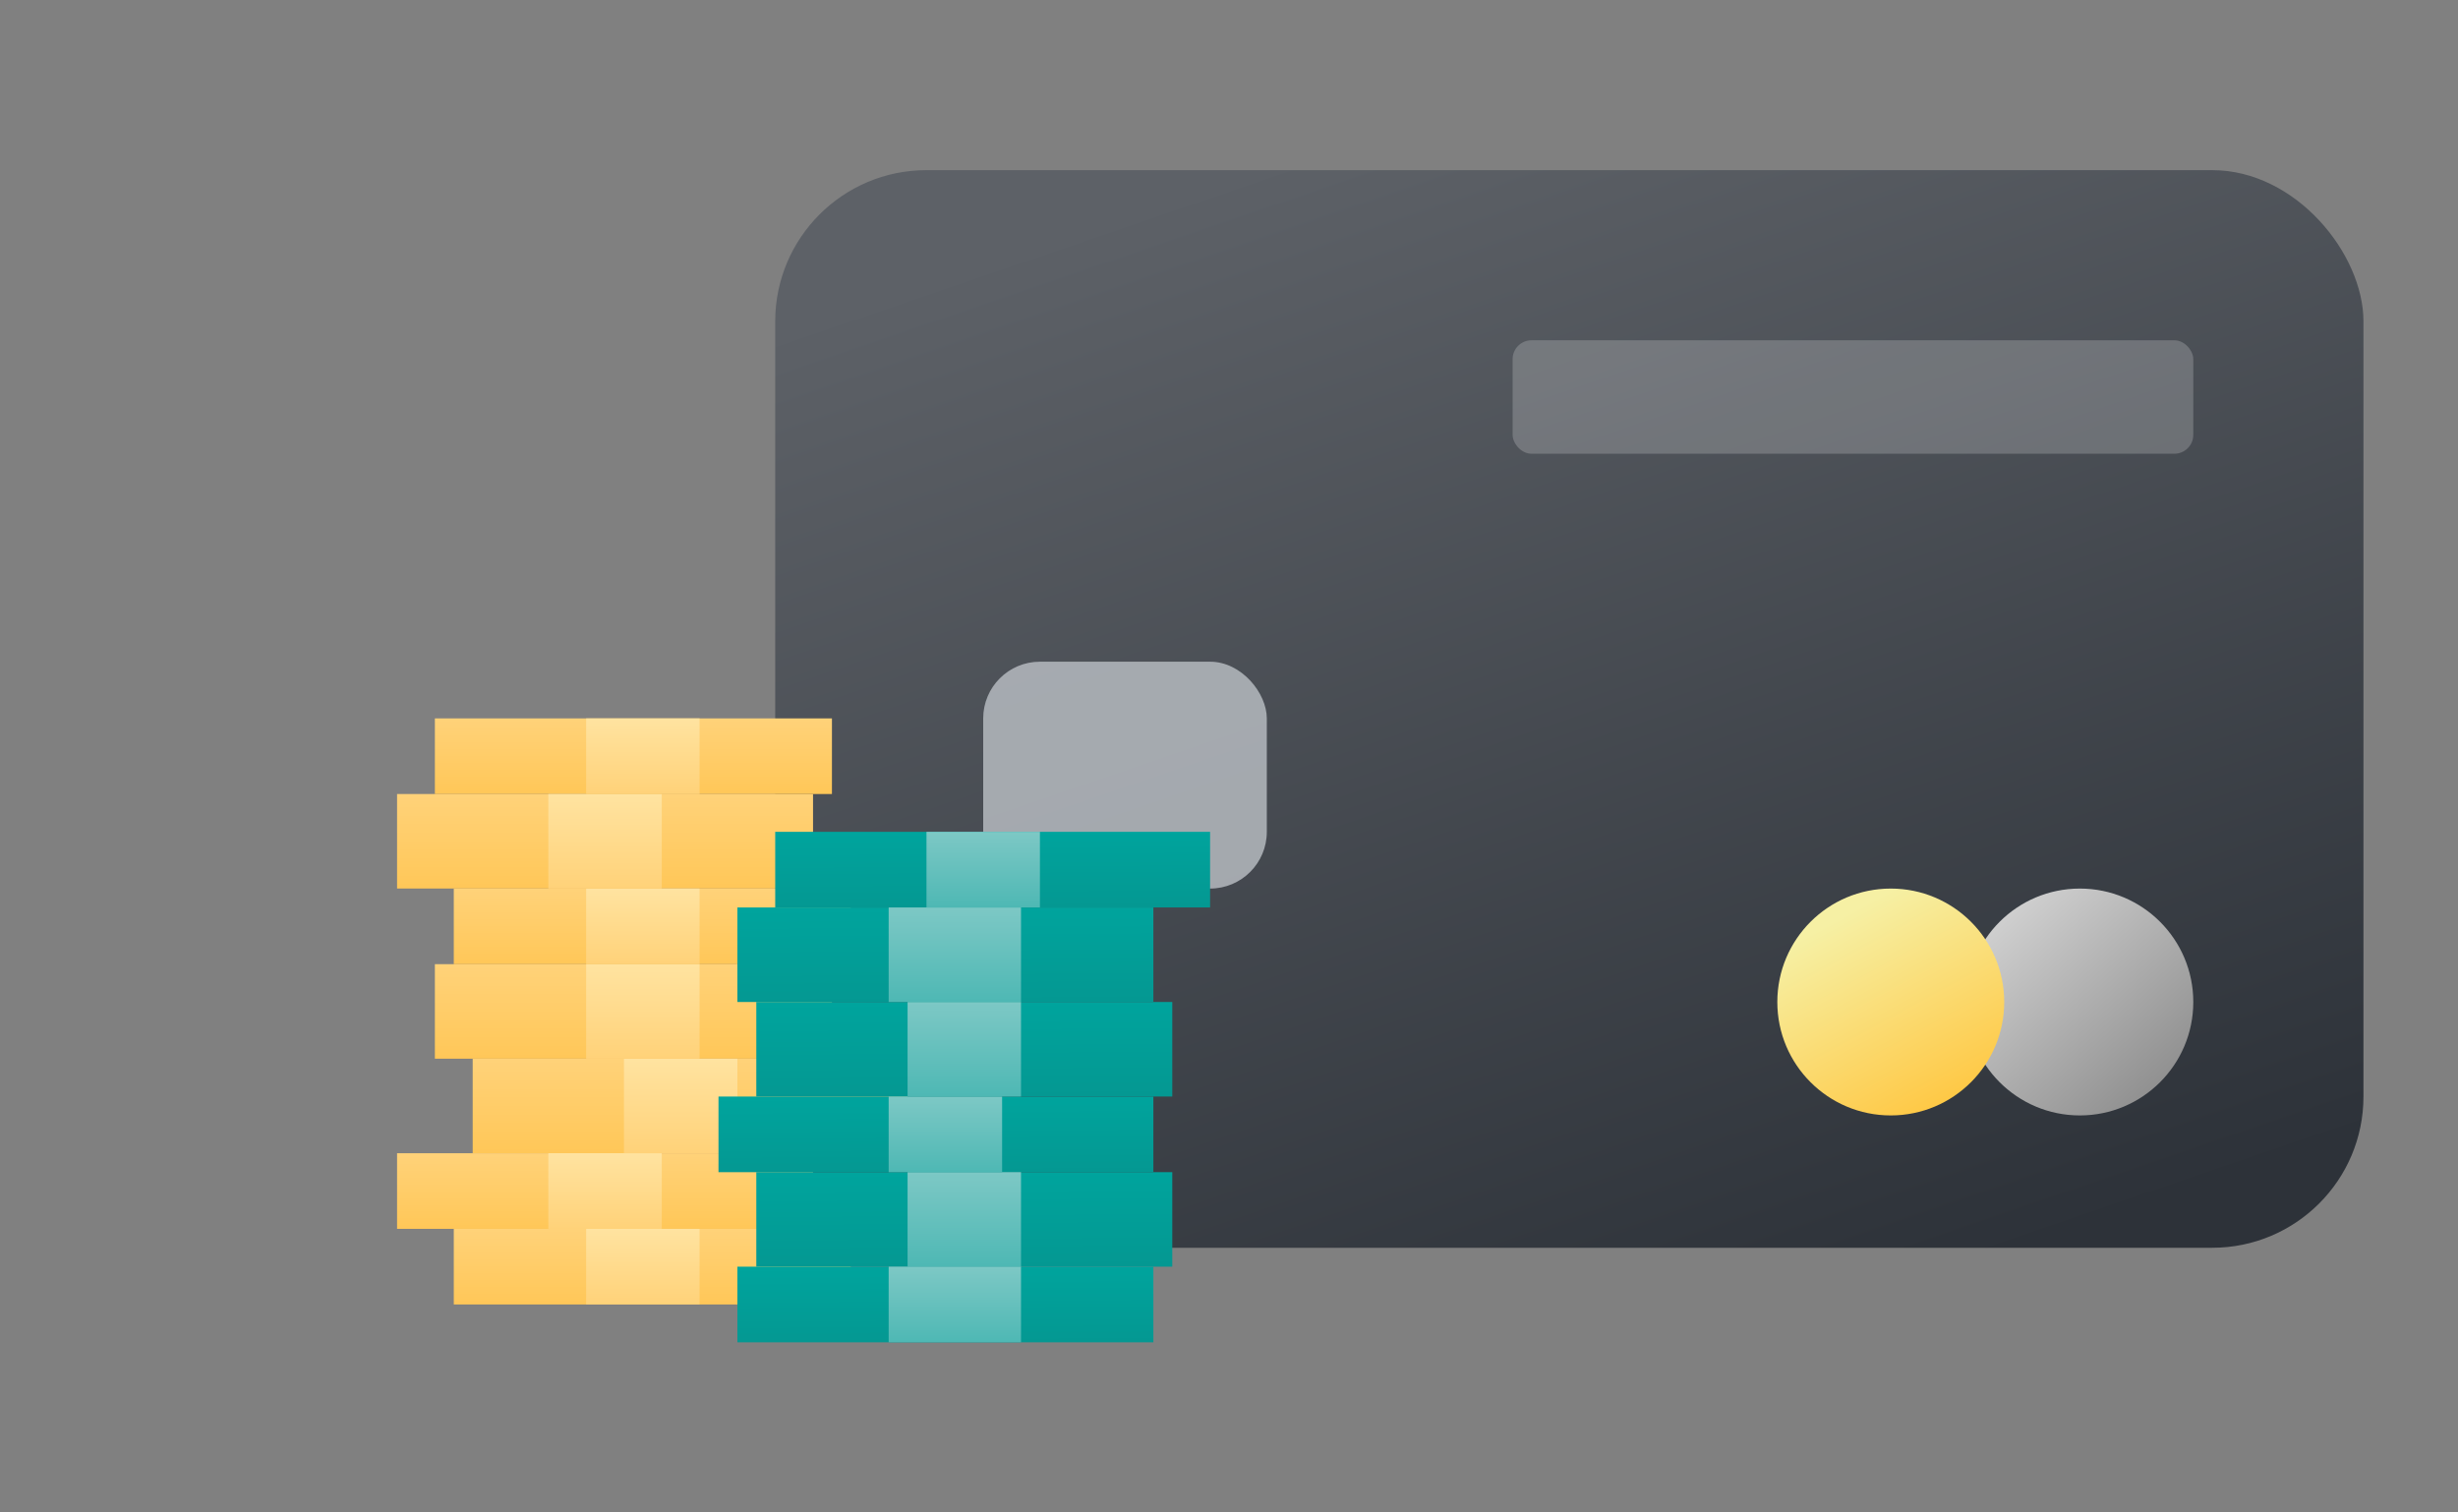 <svg xmlns="http://www.w3.org/2000/svg" width="130" height="80" viewBox="0 0 130 80">
    <rect x="0" y="0" width="130" height="80" fill="#808080" stroke="none"/>
    <defs>
        <linearGradient id="linear-gradient" x1=".294" x2=".795" y2="1" gradientUnits="objectBoundingBox">
            <stop offset="0" stop-color="#5d6167"/>
            <stop offset="1" stop-color="#2d3239"/>
        </linearGradient>
        <linearGradient id="linear-gradient-2" x1=".15" y1=".14" x2=".825" y2=".877" gradientUnits="objectBoundingBox">
            <stop offset="0" stop-color="#cfcfcf"/>
            <stop offset="1" stop-color="#919191"/>
        </linearGradient>
        <linearGradient id="linear-gradient-3" x1=".274" y1=".128" x2=".748" y2="1" gradientUnits="objectBoundingBox">
            <stop offset="0" stop-color="#f6f0a4"/>
            <stop offset="1" stop-color="#ffc640"/>
        </linearGradient>
        <linearGradient id="linear-gradient-4" x1=".5" x2=".5" y2="1" gradientUnits="objectBoundingBox">
            <stop offset="0" stop-color="#ffd279"/>
            <stop offset="1" stop-color="#ffc758"/>
        </linearGradient>
        <linearGradient id="linear-gradient-11" x1=".5" x2=".5" y2="1" gradientUnits="objectBoundingBox">
            <stop offset="0" stop-color="#ffe3a0"/>
            <stop offset="1" stop-color="#ffd279"/>
        </linearGradient>
        <linearGradient id="linear-gradient-18" x1=".537" y1="1" x2=".5" gradientUnits="objectBoundingBox">
            <stop offset="0" stop-color="#049892"/>
            <stop offset="1" stop-color="#00a49d"/>
        </linearGradient>
        <linearGradient id="linear-gradient-24" x1=".5" y1="1" x2=".5" gradientUnits="objectBoundingBox">
            <stop offset="0" stop-color="#4eb8b4"/>
            <stop offset="1" stop-color="#7dc8c5"/>
        </linearGradient>
        <style>
            .cls-7{fill:url(#linear-gradient-4)}.cls-8{fill:url(#linear-gradient-11)}.cls-9{fill:url(#linear-gradient-18)}.cls-10{fill:url(#linear-gradient-24)}
        </style>
    </defs>
    <g id="img_pay" transform="translate(-109 -706)">
        <g id="그룹_11948" data-name="그룹 11948" transform="translate(19 140)">
            <g id="그룹_11945" data-name="그룹 11945" transform="translate(-42 301.103)">
                <rect id="사각형_13197" data-name="사각형 13197" width="84" height="57" rx="8" transform="translate(173 273.897)" style="fill:url(#linear-gradient)"/>
                <rect id="사각형_13199" data-name="사각형 13199" width="15" height="12" rx="3" transform="translate(184 299.897)" style="fill:#bbc0c5;opacity:.8"/>
                <rect id="사각형_13200" data-name="사각형 13200" width="36" height="6" rx="1" transform="translate(212 282.897)" style="opacity:.2;fill:#fff"/>
                <circle id="타원_1645" data-name="타원 1645" cx="6" cy="6" r="6" transform="translate(236 311.897)" style="fill:url(#linear-gradient-2)"/>
                <circle id="타원_1646" data-name="타원 1646" cx="6" cy="6" r="6" transform="translate(226 311.897)" style="fill:url(#linear-gradient-3)"/>
            </g>
            <g id="그룹_11946" data-name="그룹 11946" transform="translate(110.946 603.98)">
                <path id="사각형_13291" data-name="사각형 13291" class="cls-7" transform="translate(3.054 27.019)" d="M0 0h21v4H0z"/>
                <path id="사각형_13302" data-name="사각형 13302" class="cls-7" transform="translate(.054 23.019)" d="M0 0h22v4H0z"/>
                <path id="사각형_13304" data-name="사각형 13304" class="cls-7" transform="translate(4.054 18.019)" d="M0 0h23v5H0z"/>
                <path id="사각형_13306" data-name="사각형 13306" class="cls-7" transform="translate(2.054 13.019)" d="M0 0h21v5H0z"/>
                <path id="사각형_13308" data-name="사각형 13308" class="cls-7" transform="translate(3.054 9.019)" d="M0 0h21v4H0z"/>
                <path id="사각형_13310" data-name="사각형 13310" class="cls-7" transform="translate(.054 4.019)" d="M0 0h22v5H0z"/>
                <path id="사각형_13312" data-name="사각형 13312" class="cls-7" transform="translate(2.054 .019)" d="M0 0h21v4H0z"/>
                <path id="사각형_13292" data-name="사각형 13292" class="cls-8" transform="translate(10.054 27.019)" d="M0 0h6v4H0z"/>
                <path id="사각형_13301" data-name="사각형 13301" class="cls-8" transform="translate(8.054 23.019)" d="M0 0h6v4H0z"/>
                <path id="사각형_13303" data-name="사각형 13303" class="cls-8" transform="translate(12.054 18.019)" d="M0 0h6v5H0z"/>
                <path id="사각형_13305" data-name="사각형 13305" class="cls-8" transform="translate(10.054 13.019)" d="M0 0h6v5H0z"/>
                <path id="사각형_13307" data-name="사각형 13307" class="cls-8" transform="translate(10.054 9.019)" d="M0 0h6v4H0z"/>
                <path id="사각형_13309" data-name="사각형 13309" class="cls-8" transform="translate(8.054 4.019)" d="M0 0h6v5H0z"/>
                <path id="사각형_13311" data-name="사각형 13311" class="cls-8" transform="translate(10.054 .019)" d="M0 0h6v4H0z"/>
            </g>
            <g id="그룹_11947" data-name="그룹 11947" transform="translate(127.932 610.063)">
                <path id="사각형_13291-2" data-name="사각형 13291" class="cls-9" transform="translate(2.068 17.937)" d="M0 0h22v5H0z"/>
                <path id="사각형_13291-3" data-name="사각형 13291" class="cls-9" transform="translate(.068 13.937)" d="M0 0h23v4H0z"/>
                <path id="사각형_13291-4" data-name="사각형 13291" class="cls-9" transform="translate(2.068 8.937)" d="M0 0h22v5H0z"/>
                <path id="사각형_13291-5" data-name="사각형 13291" class="cls-9" transform="translate(1.068 3.937)" d="M0 0h22v5H0z"/>
                <path id="사각형_13291-6" data-name="사각형 13291" class="cls-9" transform="translate(3.068 -.063)" d="M0 0h23v4H0z"/>
                <path id="사각형_13291-7" data-name="사각형 13291" class="cls-9" transform="translate(1.068 22.937)" d="M0 0h22v4H0z"/>
                <path id="사각형_13292-2" data-name="사각형 13292" class="cls-10" transform="translate(10.068 17.937)" d="M0 0h6v5H0z"/>
                <path id="사각형_13292-3" data-name="사각형 13292" class="cls-10" transform="translate(9.068 13.937)" d="M0 0h6v4H0z"/>
                <path id="사각형_13292-4" data-name="사각형 13292" class="cls-10" transform="translate(10.068 8.937)" d="M0 0h6v5H0z"/>
                <path id="사각형_13292-5" data-name="사각형 13292" class="cls-10" transform="translate(9.068 3.937)" d="M0 0h7v5H0z"/>
                <path id="사각형_13292-6" data-name="사각형 13292" class="cls-10" transform="translate(11.068 -.063)" d="M0 0h6v4H0z"/>
                <path id="사각형_13292-7" data-name="사각형 13292" class="cls-10" transform="translate(9.068 22.937)" d="M0 0h7v4H0z"/>
            </g>
        </g>
    </g>
</svg>
